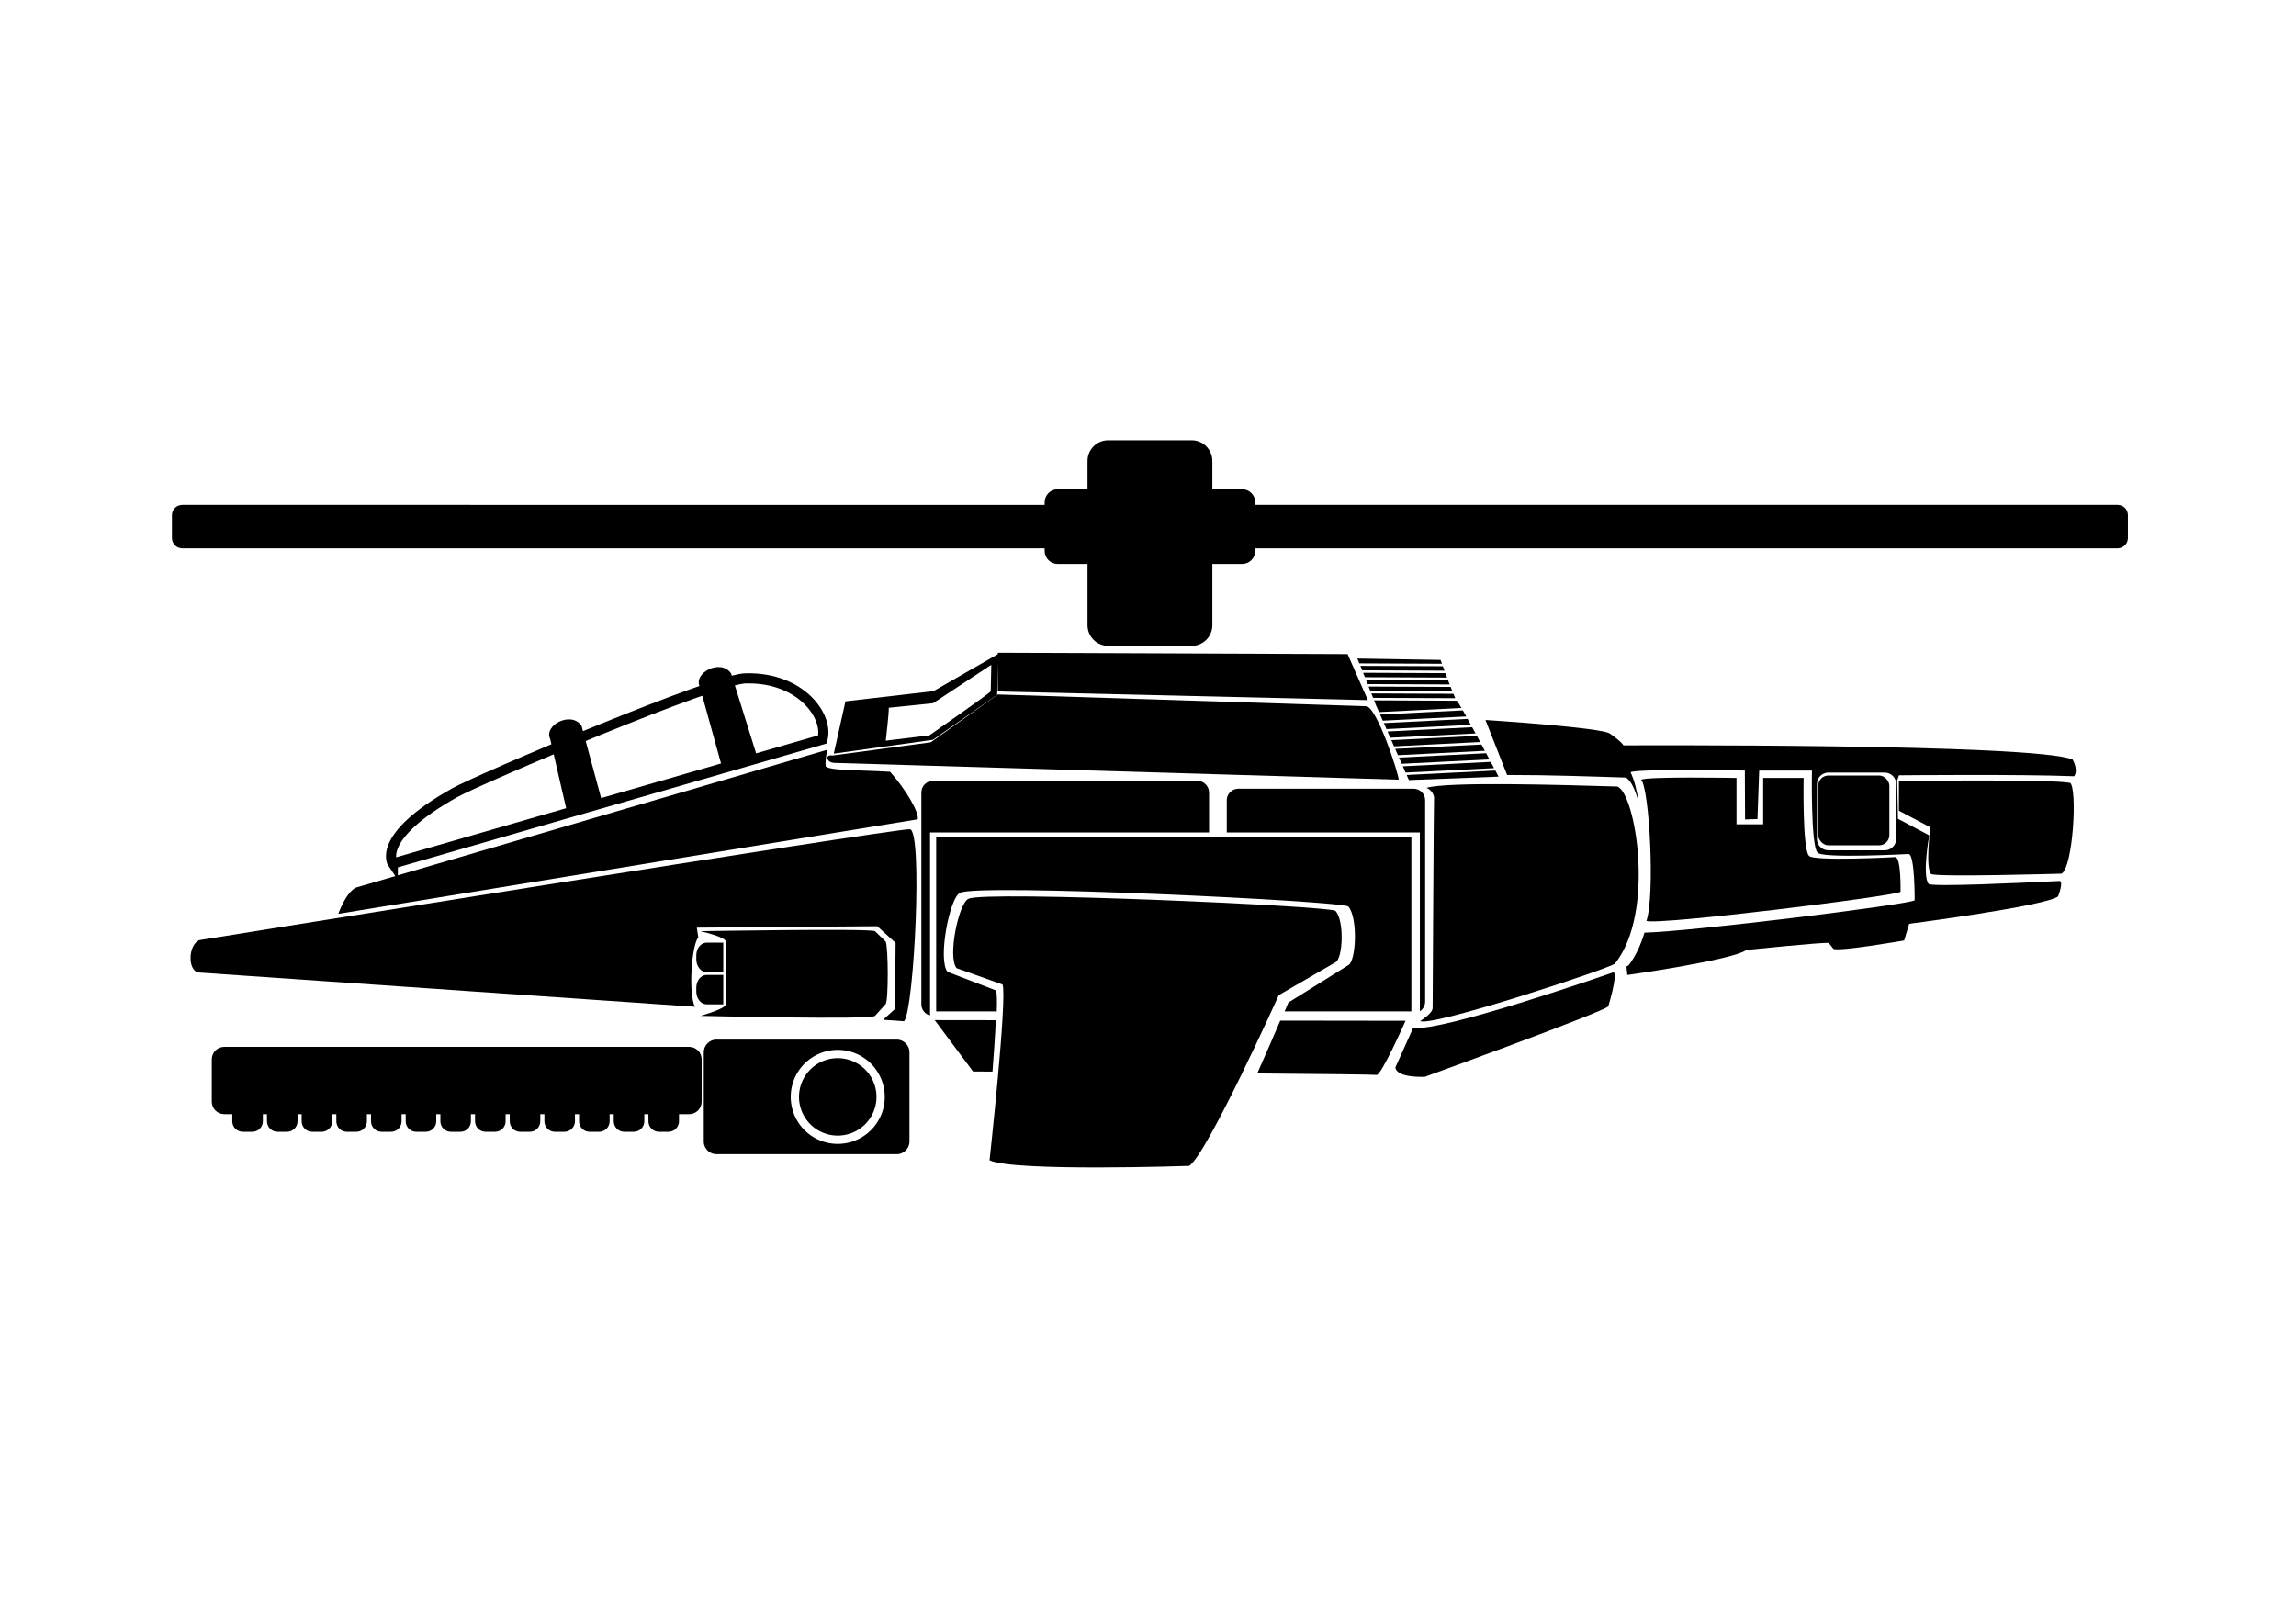 <?xml version="1.0" encoding="UTF-8" standalone="no"?>
<!-- Created with Inkscape (http://www.inkscape.org/) -->

<svg
   width="60mm"
   height="42mm"
   viewBox="0 0 60 42"
   version="1.1"
   id="svg8"
   inkscape:version="1.1.2 (0a00cf5339, 2022-02-04)"
   sodipodi:docname="Donar Assault Helicopter.svg"
   xmlns:inkscape="http://www.inkscape.org/namespaces/inkscape"
   xmlns:sodipodi="http://sodipodi.sourceforge.net/DTD/sodipodi-0.dtd"
   xmlns="http://www.w3.org/2000/svg"
   xmlns:svg="http://www.w3.org/2000/svg"
   xmlns:rdf="http://www.w3.org/1999/02/22-rdf-syntax-ns#"
   xmlns:cc="http://creativecommons.org/ns#"
   xmlns:dc="http://purl.org/dc/elements/1.1/">
  <defs
     id="defs2" />
  <sodipodi:namedview
     id="base"
     pagecolor="#ffffff"
     bordercolor="#666666"
     borderopacity="1.0"
     inkscape:pageopacity="0.0"
     inkscape:pageshadow="2"
     inkscape:zoom="1.4142136"
     inkscape:cx="203.2932"
     inkscape:cy="195.51503"
     inkscape:document-units="mm"
     inkscape:current-layer="layer1"
     showgrid="false"
     inkscape:window-width="1846"
     inkscape:window-height="1016"
     inkscape:window-x="74"
     inkscape:window-y="1107"
     inkscape:window-maximized="1"
     inkscape:snap-global="false"
     showguides="false"
     inkscape:pagecheckerboard="0" />
  <g
     inkscape:label="Capa 1"
     inkscape:groupmode="layer"
     id="layer1"
     transform="translate(0,-255)">
    <g
       id="g16034"
       transform="translate(-1.89,-0.217)">
      <path
         id="path13018"
         style="fill:#000000;fill-opacity:1;stroke:none;stroke-width:1px;stroke-linecap:butt;stroke-linejoin:miter;stroke-opacity:1"
         d="m 153.617,71.824 2.133,5.424 c 4.111,-0.004 8.564,0.158 11.682,0.256 0.45,0.159 0.913,1.068 1.291,2.424 -0.17,-1.151 -0.427,-2.17 -0.799,-2.945 0.511,-0.362 11.273,-0.17 11.273,-0.17 l 0.021,4.822 1.223,-0.033 0.17,-4.789 h 5.203 c 0,0 -0.134,7.382 0.549,8.082 0.295,0.617 8.973,0.15 8.973,0.15 0.637,0 0.607,4.566 0.607,4.566 -0.636,0.428 -21.921,3.073 -26.645,3.191 -0.365,1.208 -0.867,2.304 -1.541,3.197 -0.018,0.026 -0.102,0.073 -0.234,0.137 l 0.084,0.84 c 0,0 10.311,-1.448 11.742,-2.463 0,0 7.696,-0.8 8.125,-0.691 l 0.451,0.57 c 0.457,0.314 6.979,-0.818 6.979,-0.818 l 0.502,-1.646 c 0,0 13.452,-1.749 14.678,-2.699 0,0 0.565,-1.422 0.162,-1.525 -4.058,0.204 -12.396,0.585 -12.92,0.301 -0.667,-0.807 0.051,-4.799 0.051,-4.799 l -3.082,-1.633 -0.076,-3.785 0.176,-0.506 c 0,0 11.983,-0.119 17.28,0.094 0.441,-0.671 -0.161,-1.652 -0.161,-1.652 -3.829,-1.601 -44.288,-1.393 -44.288,-1.393 -0.2,-0.382 -1.321,-1.149 -1.321,-1.149 -0.638,-0.603 -12.287,-1.355 -12.287,-1.355 z m 33.818,5.191 h 5.557 c 0.626,0 1.129,0.504 1.129,1.131 v 5.404 c 0,0.626 -0.502,1.131 -1.129,1.131 h -5.557 c -0.626,0 -1.131,-0.504 -1.131,-1.131 v -5.404 c 0,-0.626 0.504,-1.131 1.131,-1.131 z"
         transform="matrix(0.265,0,0,0.265,0,255)"
         sodipodi:nodetypes="ccccccccccccccccccccccccccccccccccsssssssss" />
      <path
         id="path9906"
         style="fill:#000000;fill-opacity:1;stroke:none;stroke-width:1px;stroke-linecap:butt;stroke-linejoin:miter;stroke-opacity:1"
         d="m 99.307,101.428 3.781,5.066 c 0,0 1.476,0.009 1.916,0.012 0.147,-1.885 0.267,-3.659 0.328,-5.07 z m 34.076,0.049 c -0.547,1.281 -1.326,3.087 -2.27,5.209 6.456,0.053 11.595,0.108 11.758,0.148 0.458,0.115 2.865,-5.34 2.865,-5.34 z"
         transform="matrix(0.265,0,0,0.265,0,255)" />
      <path
         id="rect2742"
         style="fill:#000000;fill-opacity:1;stroke:none;stroke-width:0.873;stroke-linecap:round"
         d="m 99.135,77.832 c -0.634,0 -1.145,0.511 -1.145,1.145 v 20.889 c 0,0.534 0.364,0.979 0.857,1.105 V 82.92 h 27.512 v -3.943 c -1e-5,-0.634 -0.511,-1.145 -1.145,-1.145 z"
         transform="matrix(0.265,0,0,0.265,0,255)" />
      <path
         id="rect2746"
         style="fill:#000000;fill-opacity:1;stroke:none;stroke-width:0.873;stroke-linecap:round"
         d="m 129.252,78.604 c -0.634,0 -1.145,0.509 -1.145,1.143 v 3.174 h 19.043 v 17.637 c 0.313,-0.204 0.52,-0.556 0.52,-0.959 V 79.746 c 0,-0.634 -0.509,-1.143 -1.143,-1.143 z"
         transform="matrix(0.265,0,0,0.265,0,255)" />
      <path
         id="path1017"
         style="fill:#000000;fill-opacity:1;stroke:none;stroke-width:1px;stroke-linecap:butt;stroke-linejoin:miter;stroke-opacity:1"
         d="m 96.816,82.602 c -2.317,0.058 -70.027,10.938 -70.027,10.938 -1.103,0.469 -1.161,2.938 -0.125,3.188 l 48.996,3.385 c -0.659,-1.318 -0.33,-6.075 0.334,-6.846 l -0.146,-0.959 17.793,-0.141 1.809,1.645 -0.061,6.516 -1.176,1.068 2.074,0.143 c 0.986,-1.121 1.861,-18.821 0.572,-18.936 -0.01,-8.97e-4 -0.025,-4.54e-4 -0.043,0 z"
         transform="matrix(0.265,0,0,0.265,0,255)" />
      <path
         id="path1021"
         style="fill:#000000;fill-opacity:1;stroke:none;stroke-width:1px;stroke-linecap:butt;stroke-linejoin:miter;stroke-opacity:1"
         d="m 88.707,74.764 -46.469,13.592 c -1.009,0.484 -1.744,2.59 -1.744,2.59 L 97.633,81.621 C 97.773,80.949 96.493,78.707 94.903,76.934 91.682,76.745 89.135,76.842 88.561,76.409 88.515,76.088 88.548,75.575 88.707,74.764 Z"
         transform="matrix(0.265,0,0,0.265,0,255)"
         sodipodi:nodetypes="ccccccc" />
      <path
         style="fill:none;stroke:#000000;stroke-width:0.265px;stroke-linecap:butt;stroke-linejoin:miter;stroke-opacity:1"
         d="m 12.154,277.787 11.228,-3.244 c 0.17,-0.603 -0.558,-1.619 -1.976,-1.597 -0.691,-0.051 -7.002,2.633 -7.636,2.991 -2.087,1.169 -1.616,1.851 -1.616,1.851 z"
         id="path1609"
         sodipodi:nodetypes="ccccc" />
      <path
         style="fill:#000000;fill-opacity:1;stroke:none;stroke-width:0.265px;stroke-linecap:butt;stroke-linejoin:miter;stroke-opacity:1"
         d="m 16.721,276.497 0.922,-0.259 -0.554,-2.046 c -0.261,-0.405 -0.997,-0.023 -0.822,0.337 z"
         id="path2149"
         sodipodi:nodetypes="ccccc" />
      <path
         style="fill:#000000;fill-opacity:1;stroke:none;stroke-width:0.265px;stroke-linecap:butt;stroke-linejoin:miter;stroke-opacity:1"
         d="m 20.761,275.274 0.922,-0.259 -0.685,-2.191 c -0.261,-0.405 -0.997,-0.023 -0.822,0.337 z"
         id="path2149-3"
         sodipodi:nodetypes="ccccc" />
      <path
         id="rect2717"
         style="fill:#000000;stroke-width:0.873;stroke-linecap:round"
         d="m 99.451,83.4 v 17.168 h 5.977 c 0.03,-1.047 0.017,-1.794 -0.066,-2.061 l -4.801,-1.844 c -0.972,-1.266 0.242,-7.392 1.244,-7.787 1.521,-0.934 37.6,0.797 38.287,1.346 0.959,1.07 0.79,5.448 -0.021,5.801 l -5.887,3.672 c 0,0 -0.143,0.335 -0.371,0.873 h 12.498 V 83.4 Z"
         transform="matrix(0.265,0,0,0.265,0,255)" />
      <path
         style="fill:#000000;fill-opacity:1;stroke:none;stroke-width:0.265px;stroke-linecap:butt;stroke-linejoin:miter;stroke-opacity:1"
         d="m 23.681,275.155 14.76,0.439 c 0,-0.15 -0.574,-1.919 -0.853,-1.919 l -9.626,-0.308 -1.748,1.25 -2.575,0.346 c -0.19,-0.036 -0.164,0.176 0.043,0.191 z"
         id="path3164"
         sodipodi:nodetypes="ccccccc" />
      <path
         style="fill:#000000;fill-opacity:1;stroke:none;stroke-width:0.265px;stroke-linecap:butt;stroke-linejoin:miter;stroke-opacity:1"
         d="m 27.968,272.277 -0.003,1.012 9.67,0.226 -0.529,-1.202 z"
         id="path3680"
         sodipodi:nodetypes="ccccc" />
      <path
         id="path3964"
         style="fill:#000000;fill-opacity:1;stroke:none;stroke-width:1px;stroke-linecap:butt;stroke-linejoin:miter;stroke-opacity:1"
         d="m 105.611,65.293 -6.436,3.693 -8.67,1 -1.152,5.158 9.779,-1.363 6.332,-4.441 z m -0.725,1.094 c 0,0 -0.055,2.462 -0.055,2.604 0,0.142 -6.047,4.35 -6.047,4.35 l -4.305,0.527 c 0,0 0.311,-2.606 0.301,-3.248 l 4.357,-0.447 z"
         transform="matrix(0.265,0,0,0.265,0,255)" />
      <g
         id="g9364"
         transform="translate(-1.566,-0.319)">
        <path
           id="rect4993"
           style="fill:#000000;fill-opacity:1;stroke:none;stroke-width:0.873;stroke-linecap:round"
           d="m 83.646,104.553 c -0.672,0.034 -1.203,0.587 -1.203,1.268 v 8.766 c 0,0.702 0.565,1.268 1.268,1.268 h 17.75 c 0.702,0 1.266,-0.565 1.266,-1.268 v -8.766 c 0,-0.702 -0.563,-1.268 -1.266,-1.268 H 83.711 c -0.022,0 -0.043,-10e-4 -0.064,0 z m 12.008,1.016 a 4.635,4.635 0 0 1 4.635,4.635 4.635,4.635 0 0 1 -4.635,4.635 4.635,4.635 0 0 1 -4.635,-4.635 4.635,4.635 0 0 1 4.635,-4.635 z m 0,0.814 a 3.82,3.82 0 0 0 -3.82,3.82 3.82,3.82 0 0 0 3.82,3.82 3.82,3.82 0 0 0 3.82,-3.82 3.82,3.82 0 0 0 -3.82,-3.82 z"
           transform="matrix(0.265,0,0,0.265,0,255)" />
        <path
           id="rect5466"
           style="fill:#000000;fill-opacity:1;stroke:none;stroke-width:0.873;stroke-linecap:round"
           d="m 35.162,105.268 c -0.684,0 -1.236,0.55 -1.236,1.234 v 4.172 c 0,0.684 0.552,1.234 1.236,1.234 h 0.787 v 0.699 c 0,0.576 0.464,1.039 1.039,1.039 h 0.936 c 0.576,0 1.039,-0.464 1.039,-1.039 v -0.699 h 0.406 v 0.699 c 0,0.576 0.464,1.039 1.039,1.039 h 0.936 c 0.576,0 1.039,-0.464 1.039,-1.039 v -0.699 h 0.406 v 0.699 c 0,0.576 0.464,1.039 1.039,1.039 h 0.936 c 0.576,0 1.039,-0.464 1.039,-1.039 v -0.699 h 0.404 v 0.699 c 0,0.576 0.464,1.039 1.039,1.039 h 0.936 c 0.576,0 1.039,-0.464 1.039,-1.039 v -0.699 h 0.406 v 0.699 c 0,0.576 0.464,1.039 1.039,1.039 h 0.936 c 0.576,0 1.039,-0.464 1.039,-1.039 v -0.699 h 0.406 v 0.699 c 0,0.576 0.464,1.039 1.039,1.039 h 0.936 c 0.576,0 1.039,-0.464 1.039,-1.039 v -0.699 h 0.406 v 0.699 c 0,0.576 0.462,1.039 1.037,1.039 h 0.938 c 0.576,0 1.037,-0.464 1.037,-1.039 v -0.699 h 0.406 v 0.699 c 0,0.576 0.464,1.039 1.039,1.039 h 0.936 c 0.576,0 1.039,-0.464 1.039,-1.039 v -0.699 h 0.406 v 0.699 c -10e-7,0.576 0.464,1.039 1.039,1.039 h 0.936 c 0.576,0 1.039,-0.464 1.039,-1.039 v -0.699 h 0.406 v 0.699 c 0,0.576 0.464,1.039 1.039,1.039 h 0.936 c 0.576,0 1.039,-0.464 1.039,-1.039 v -0.699 h 0.404 v 0.699 c 0,0.576 0.464,1.039 1.039,1.039 h 0.936 c 0.576,0 1.039,-0.464 1.039,-1.039 v -0.699 h 0.406 v 0.699 c 0,0.576 0.464,1.039 1.039,1.039 h 0.936 c 0.576,0 1.039,-0.464 1.039,-1.039 v -0.699 h 0.406 v 0.699 c 0,0.576 0.464,1.039 1.039,1.039 h 0.936 c 0.576,0 1.039,-0.464 1.039,-1.039 v -0.699 h 1 c 0.684,0 1.234,-0.55 1.234,-1.234 v -4.172 c 0,-0.684 -0.55,-1.234 -1.234,-1.234 z"
           transform="matrix(0.265,0,0,0.265,0,255)" />
      </g>
      <path
         id="path6039"
         style="fill:#000000;fill-opacity:1;stroke:none;stroke-width:1px;stroke-linecap:butt;stroke-linejoin:miter;stroke-opacity:1"
         d="m 140.986,65.768 c 0.034,0.077 0.106,0.252 0.197,0.477 l 8.146,0.037 c -0.083,-0.228 -0.137,-0.377 -0.137,-0.377 z m 0.297,0.723 c 0.057,0.142 0.107,0.269 0.174,0.436 l 8.121,0.037 c -0.058,-0.158 -0.112,-0.303 -0.16,-0.436 z m 0.271,0.68 c 0.057,0.144 0.114,0.286 0.174,0.438 l 8.104,0.035 c -0.057,-0.151 -0.109,-0.292 -0.162,-0.436 z m 0.271,0.682 c 0.058,0.145 0.114,0.288 0.172,0.434 l 8.09,0.035 c -0.055,-0.143 -0.109,-0.289 -0.164,-0.434 z m 0.268,0.678 c 0.057,0.145 0.118,0.296 0.172,0.434 L 150.354,69 c -0.055,-0.137 -0.113,-0.284 -0.172,-0.436 z m 0.27,0.678 c 0.057,0.143 0.123,0.312 0.172,0.436 l 8.105,0.031 c -0.054,-0.116 -0.118,-0.263 -0.188,-0.43 z m 0.268,0.682 c 0.093,0.236 0.191,0.484 0.191,0.484 l 0.297,0.674 8.131,-0.408 c -0.24,-0.415 -0.401,-0.674 -0.434,-0.674 -0.01,0 -0.025,-0.013 -0.043,-0.039 z m 8.756,0.988 -8.162,0.41 0.266,0.605 8.234,-0.414 c -0.121,-0.218 -0.235,-0.42 -0.338,-0.602 z m 0.469,0.84 -8.26,0.416 0.258,0.588 8.324,-0.418 c -0.111,-0.204 -0.218,-0.398 -0.322,-0.586 z m 0.453,0.822 -8.35,0.42 0.27,0.615 8.412,-0.422 c -0.112,-0.207 -0.223,-0.413 -0.332,-0.613 z m 0.459,0.852 -8.434,0.424 0.27,0.611 L 153.096,74 c -0.109,-0.203 -0.219,-0.406 -0.328,-0.609 z m 0.459,0.854 -8.514,0.43 0.273,0.621 8.572,-0.43 c -0.108,-0.201 -0.22,-0.412 -0.332,-0.621 z m 0.459,0.857 -8.594,0.432 0.268,0.611 8.65,-0.434 c -0.101,-0.191 -0.213,-0.401 -0.324,-0.609 z m 0.455,0.854 -8.672,0.436 0.271,0.619 8.727,-0.438 c -0.094,-0.177 -0.21,-0.398 -0.326,-0.617 z m 0.453,0.855 -8.748,0.438 0.221,0.502 8.844,-0.338 c 0,0 -0.134,-0.257 -0.316,-0.602 z"
         transform="matrix(0.265,0,0,0.265,0,255)" />
      <path
         style="fill:#000000;fill-opacity:1;stroke:none;stroke-width:0.265px;stroke-linecap:butt;stroke-linejoin:miter;stroke-opacity:1"
         d="m 39.169,275.808 c 0,0 0.166,0.062 0.196,0.243 -0.008,0.08 -0.037,5.512 -0.037,5.512 0,0.142 -0.325,0.339 -0.325,0.339 0.274,0.17 5.008,-1.391 5.091,-1.503 1.064,-1.334 0.533,-4.467 0.059,-4.626 -1.451,-0.043 -4.447,-0.133 -4.983,0.035 z"
         id="path7515"
         sodipodi:nodetypes="ccccccc" />
      <rect
         style="fill:#000000;fill-opacity:1;stroke:none;stroke-width:0.065;stroke-linecap:round;stroke-miterlimit:4;stroke-dasharray:none"
         id="rect8632"
         width="1.861"
         height="1.825"
         x="49.403"
         y="275.485"
         ry="0.269" />
      <path
         style="fill:#000000;fill-opacity:1;stroke:none;stroke-width:0.265px;stroke-linecap:butt;stroke-linejoin:miter;stroke-opacity:1"
         d="m 27.75,285.544 c 0.668,0.302 5.218,0.144 5.218,0.144 0.467,-0.308 2.34,-4.463 2.34,-4.463 l 1.474,-0.854 c 0.203,-0.082 0.245,-1.101 0.005,-1.35 -0.172,-0.128 -9.206,-0.531 -9.587,-0.313 -0.251,0.092 -0.555,1.518 -0.312,1.812 l 1.202,0.429 c 0.124,0.367 -0.341,4.595 -0.341,4.595 z"
         id="path8747"
         sodipodi:nodetypes="ccccccccc" />
      <path
         id="rect9413"
         style="fill:#000000;fill-opacity:1;stroke:none;stroke-width:0.246;stroke-linecap:round;stroke-miterlimit:4;stroke-dasharray:none"
         d="m 116.418,44.24 c -1.132,0 -2.043,0.913 -2.043,2.045 v 2.787 h -2.938 c -0.716,0 -1.291,0.577 -1.291,1.293 v 0.25 H 25.105 c -0.564,0 -1.018,0.452 -1.018,1.016 v 2.248 c 0,0.564 0.454,1.018 1.018,1.018 h 85.041 v 0.25 c 0,0.716 0.575,1.291 1.291,1.291 h 2.938 v 6.035 c 0,1.132 0.911,2.045 2.043,2.045 h 8.223 c 1.132,0 2.045,-0.913 2.045,-2.045 V 56.438 h 2.936 c 0.716,0 1.291,-0.575 1.291,-1.291 v -0.25 h 85.041 c 0.564,0 1.018,-0.454 1.018,-1.018 v -2.248 c 0,-0.564 -0.454,-1.016 -1.018,-1.016 h -85.041 v -0.25 c 0,-0.716 -0.575,-1.293 -1.291,-1.293 h -2.936 v -2.787 c 0,-1.132 -0.913,-2.045 -2.045,-2.045 z"
         transform="matrix(0.265,0,0,0.265,0,255)" />
      <path
         style="fill:#000000;fill-opacity:1;stroke:none;stroke-width:0.265px;stroke-linecap:butt;stroke-linejoin:miter;stroke-opacity:1"
         d="m 38.82,282.079 c 0.734,0.122 5.238,-1.452 5.238,-1.452 0.114,0.063 -0.14,0.891 -0.14,0.891 -0.091,0.135 -4.793,1.842 -4.793,1.842 0,0 -0.728,0.04 -0.771,-0.243 z"
         id="path10195"
         sodipodi:nodetypes="cccccc" />
      <path
         style="fill:#000000;fill-opacity:1;stroke:none;stroke-width:0.265px;stroke-linecap:butt;stroke-linejoin:miter;stroke-opacity:1"
         d="m 44.777,275.597 c 0.215,0.226 0.367,3.026 0.138,3.688 0.277,0.122 6.465,-0.642 6.641,-0.76 0,0 0.02,-0.907 -0.14,-0.907 0,0 -2.181,0.117 -2.255,-0.038 -0.172,-0.176 -0.138,-2.031 -0.138,-2.031 h -1.057 v 1.212 h -0.697 v -1.212 c 0,0 -2.363,-0.043 -2.492,0.048 z"
         id="path10727"
         sodipodi:nodetypes="ccccccccccc" />
      <path
         style="fill:#000000;fill-opacity:1;stroke:none;stroke-width:0.265px;stroke-linecap:butt;stroke-linejoin:miter;stroke-opacity:1"
         d="m 51.513,275.629 v 0.777 l 0.823,0.434 c 0,0 -0.137,1.035 0.017,1.22 0.159,0.086 3.413,-0.009 3.413,-0.009 0.3,-0.192 0.412,-2.197 0.225,-2.372 -0.49,-0.104 -4.477,-0.05 -4.477,-0.05 z"
         id="path11802"
         sodipodi:nodetypes="ccccccc" />
      <path
         style="display:inline;fill:#000000;fill-opacity:1;stroke:none;stroke-width:0.265px;stroke-linecap:butt;stroke-linejoin:miter;stroke-opacity:1"
         d="m 20.195,279.554 c 0,0 0.659,0.15 0.659,0.268 v 1.639 c 0.035,0.113 -0.659,0.306 -0.659,0.306 0,0 4.484,0.11 4.561,0 l 0.277,-0.306 c 0.076,-0.08 0.073,-1.507 0,-1.639 l -0.277,-0.268 c -0.107,-0.076 -4.561,0 -4.561,0 z"
         id="path14093"
         sodipodi:nodetypes="ccccccccc" />
      <path
         id="rect14750"
         style="display:inline;stroke-width:0.073;stroke-linecap:round"
         d="m 20.355,279.854 h 0.436 v 0.769 h -0.436 c -0.149,0 -0.269,-0.149 -0.269,-0.335 v -0.099 c 0,-0.186 0.12,-0.335 0.269,-0.335 z"
         sodipodi:nodetypes="sccssss" />
      <path
         id="rect14750-6"
         style="display:inline;stroke-width:0.073;stroke-linecap:round"
         d="m 20.355,280.697 h 0.436 v 0.769 h -0.436 c -0.149,0 -0.269,-0.149 -0.269,-0.335 v -0.099 c 0,-0.186 0.12,-0.335 0.269,-0.335 z"
         sodipodi:nodetypes="sccssss" />
    </g>
  </g>
</svg>
